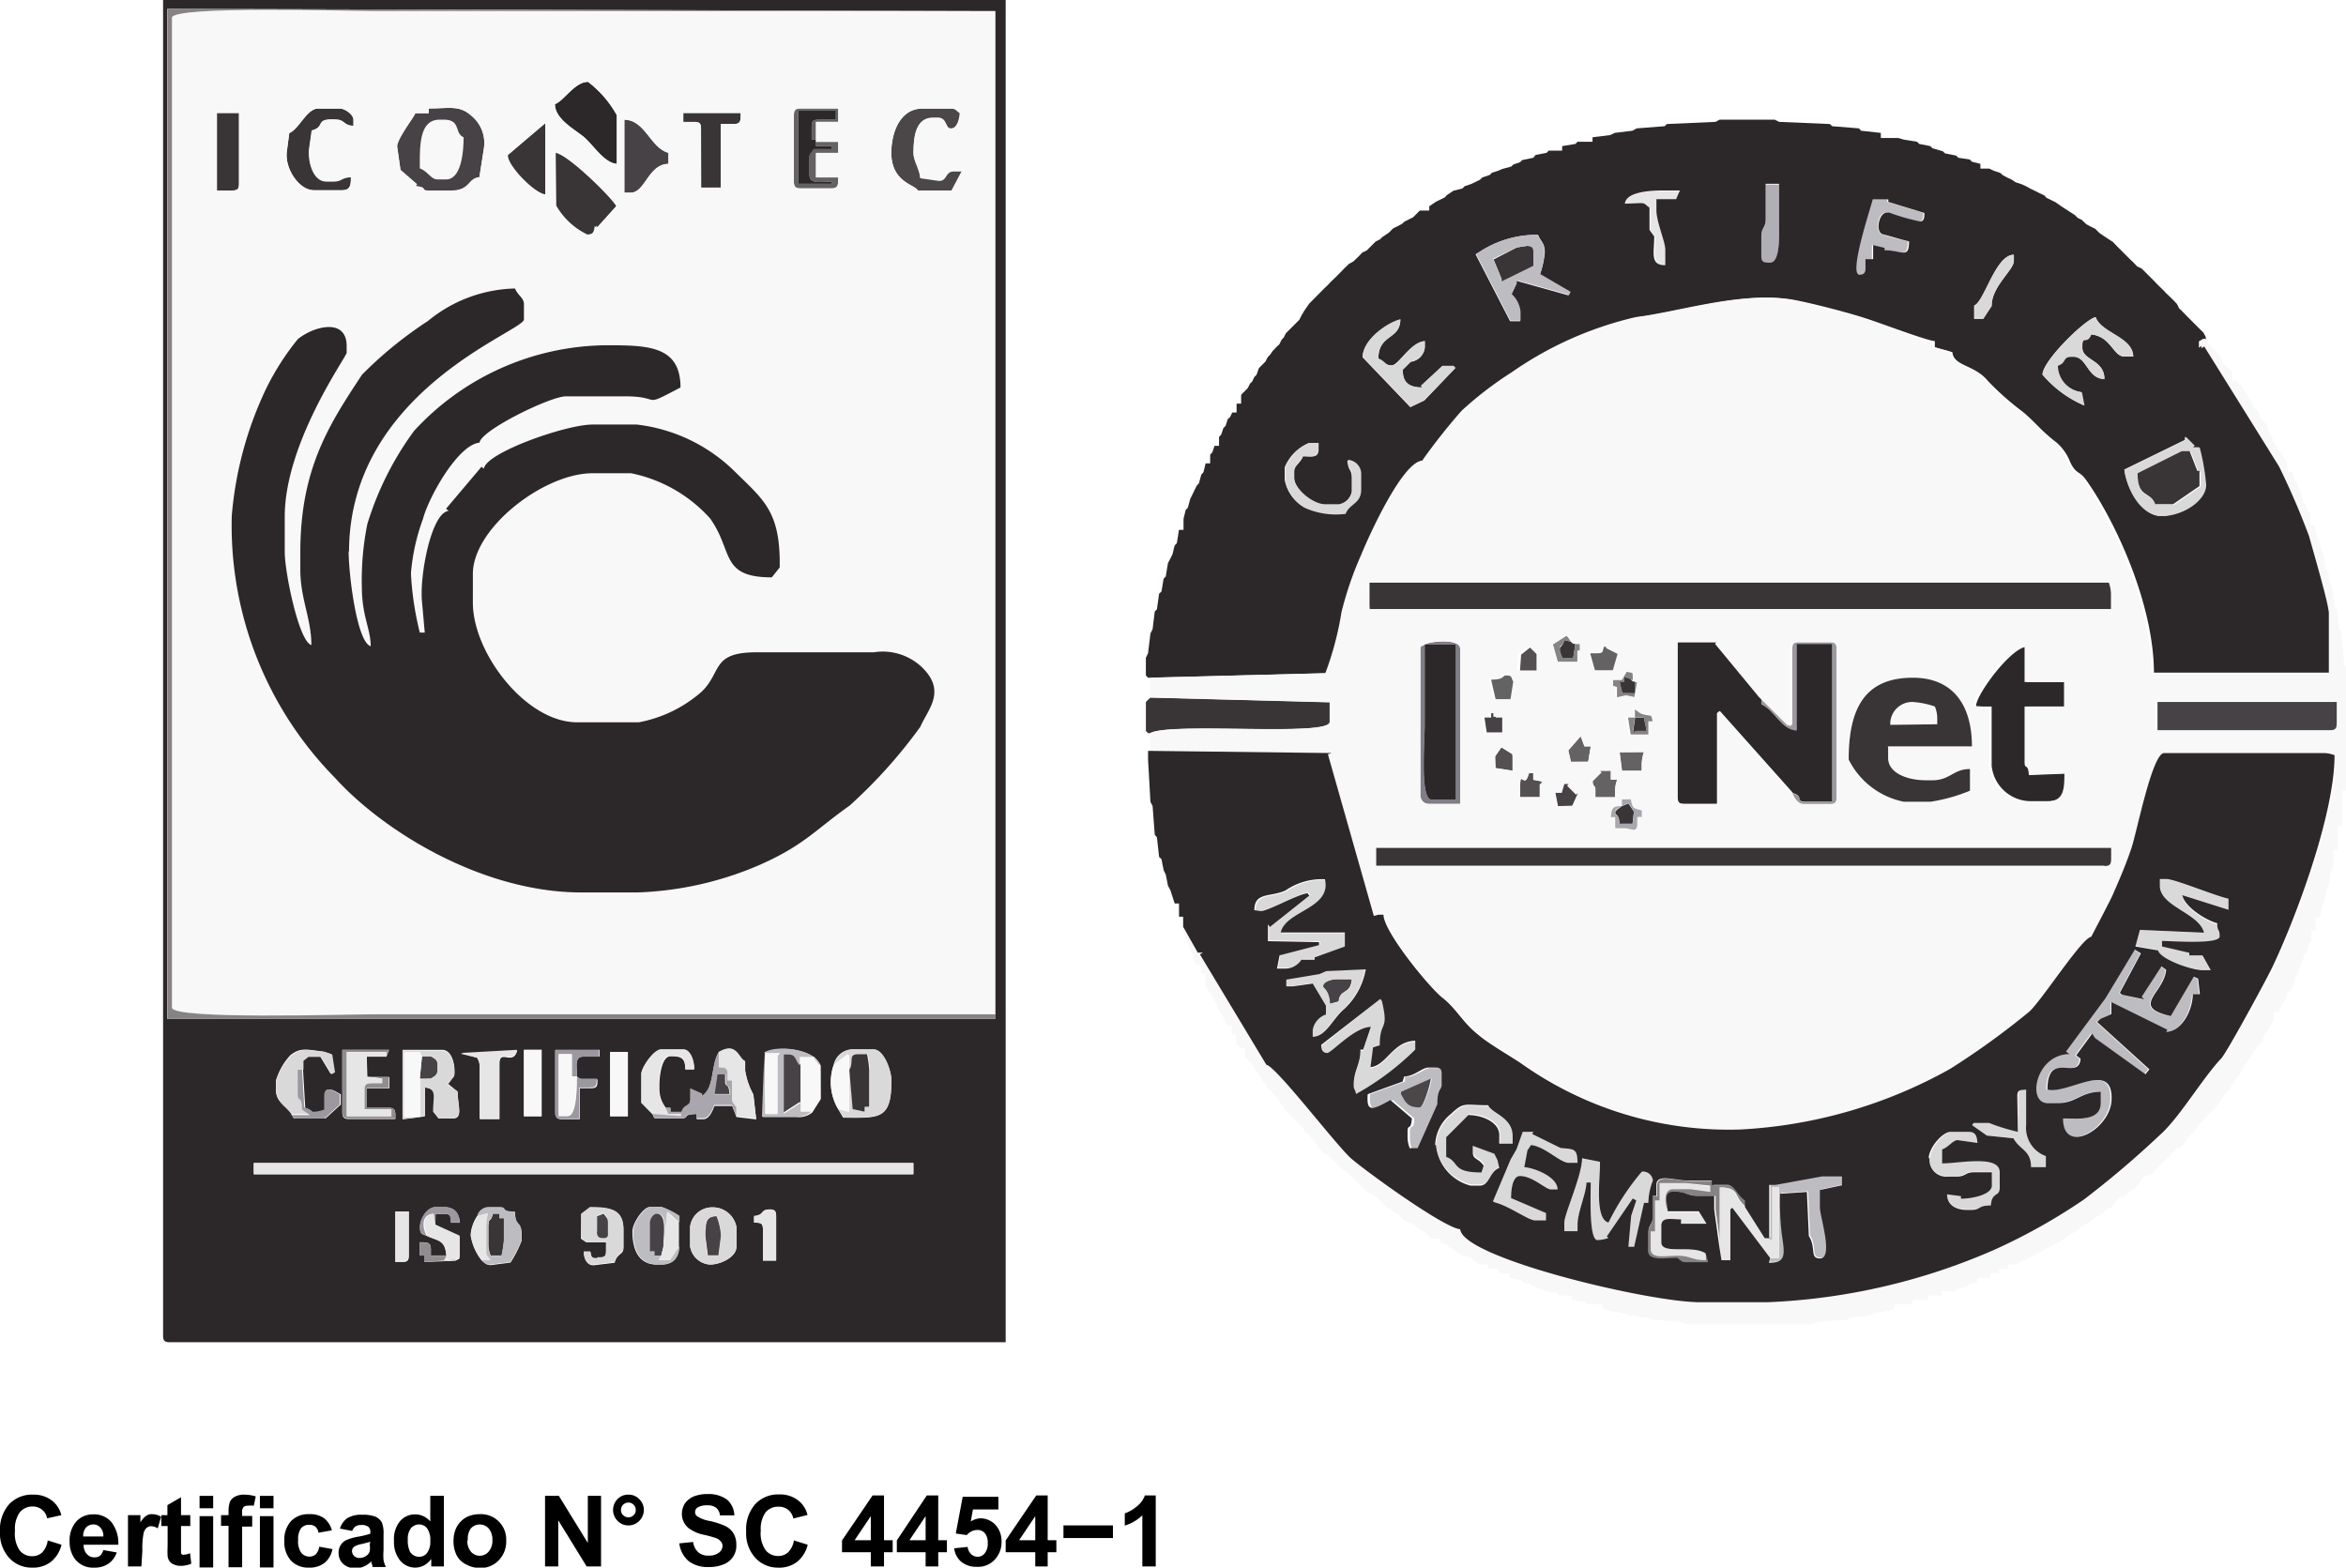 <svg id="Capa_1" data-name="Capa 1" xmlns="http://www.w3.org/2000/svg" xmlns:xlink="http://www.w3.org/1999/xlink" viewBox="0 0 118.97 79.5"><defs><style>.cls-1{fill:none;}.cls-2{clip-path:url(#clip-path);}.cls-3{fill:#393537;}.cls-10,.cls-11,.cls-12,.cls-13,.cls-14,.cls-15,.cls-16,.cls-17,.cls-19,.cls-3,.cls-4,.cls-5,.cls-6,.cls-7,.cls-8,.cls-9{fill-rule:evenodd;}.cls-18,.cls-4{fill:#f8f8f8;}.cls-5{fill:#2c282a;}.cls-6{fill:#656264;}.cls-7{fill:#464245;}.cls-8{fill:#4b4748;}.cls-20,.cls-9{fill:#e7e6e6;}.cls-10{fill:#bdbdc1;}.cls-11{fill:#b1afb6;}.cls-12{fill:#dad9d9;}.cls-13{fill:#868385;}.cls-14{fill:#545051;}.cls-15{fill:#9b989f;}.cls-16{fill:#817d86;}.cls-17{fill:#a9a7ad;}.cls-19{fill:#908d90;}</style><clipPath id="clip-path"><rect class="cls-1" x="8.27" width="110.7" height="68.1"/></clipPath></defs><g class="cls-2"><path class="cls-3" d="M34.65,6.18h.56c.26,0,.34.07.34.33v3h1V6.29h.67c.37,0,.33-.2.34-.56H34.65v.45"/><path class="cls-4" d="M21.29,8.54c.39.14.58.56.9.56h.45c.74,0,.89-1.28.89-2.14-.49-.2-.13-.89-1-.89H22.3c-1.06,0-1,1.38-1,2.47"/><path class="cls-5" d="M28.14,5.28c0,.73.9,1.23,1.41,1.62s1.06,1.36,1.73,1.41V5.84a5.43,5.43,0,0,0-1.46-1.69c-.68,0-1.24,1-1.68,1.13"/><path class="cls-6" d="M41.38,7.19v.22h.79v.11h-.9c-.13.21-.22.2-.22.45v.9c0,.5.6.34,1.12.34v.11H40.49V5.61h1.9v.46H41.5c-.26,0-.34.07-.34.33v.68h.22v-.9h1.13V5.5H40.6c-.26,0-.34.08-.34.34V9.21c0,.26.08.34.34.34h1.57c.37,0,.33-.21.34-.56H41.38V7.75h1.13V7.19H41.38"/><path class="cls-7" d="M21.74,5.73h-.68c0,.15-.94,1.3-.92,1.69l.17,1.19.84.73-.09.09c.67.06.24.23.68.23h1.12c1,0,.84-.61,1.45-.68l.23-1.46a1.79,1.79,0,0,0-.67-1.68c-.59-.51-1.08-.34-2.13-.34v.23m-.45,2.81c0-1.09-.05-2.47,1-2.47h.22c.88,0,.52.69,1,.89,0,.86-.15,2.14-.89,2.14h-.45C21.87,9.1,21.68,8.68,21.29,8.54Z"/><path class="cls-5" d="M41.38,7.19V7.08h-.22V6.4c0-.26.08-.33.34-.33h.89V5.61h-1.9V9.32h1.68V9.21c-.52,0-1.12.16-1.12-.34V8c0-.25.09-.24.22-.45h.9V7.41h-.79V7.19"/><path class="cls-8" d="M45.2,7.75c0,1.52,1.23,1.61,1.35,1.91h1.7l.53-1-.1,0h-.34c-.43,0-.31.53-.78.47L46.66,9c0-.44-.34-.87-.34-1.24,0-.88.13-1.8,1-1.8h.23c.5,0,.38.56.67.56s.42-.42.45-.78c-.2-.14-.2-.23-.45-.23H46.77c-1.09,0-1.57,1.15-1.57,2.25"/><path class="cls-3" d="M14.67,6.74l-.12.9c-.14.89.62,2,1.35,2h1.46c.4,0,.44-.27.45-.67-.55,0-.41.22-.9.22h-.34c-.6,0-.89-.78-.89-1.46l0-.12.14-1c.7-.19.19-.56,1-.56h.11c.64,0,.39.28,1,.33V6.07c0-.29-.46-.57-.67-.57H16.13c-.58,0-1,1.06-1.46,1.24"/><path class="cls-3" d="M25.76,7.86c-.08.48,1.38,2,1.93,2l0-3.64L25.76,7.86"/><path class="cls-7" d="M31.62,9.77H32c.73,0,.86-1.43,1.91-1.46V7.75c-.91-.24-1.18-1.66-2.24-1.68v3.7"/><path class="cls-3" d="M11,9.66h.79c.26,0,.33-.08.33-.34V5.73H11V9.66"/><path class="cls-3" d="M28.14,10.45a3.64,3.64,0,0,0,1.57,1.46c.35,0,.41-.11.45-.45l.09.1,1-1.11C31,10,28.73,7.76,28.14,7.75v2.7"/><path class="cls-9" d="M82.36,10.33h.9c.25,0,.24.09.45.23l0,1.13.24.33c0,.84-.23,1.44.56,1.46v-.79c0-.42-.45-1.43-.45-2v-.56h1l.13-.44h-.79c-.67,0-1.95.05-2,.67"/><path class="cls-10" d="M94.26,13.93c.26,0,.34-.08.34-.34v-.45h.33v-.71l.58.14,0,.12c.89,0,1.22.47,1.24-.45-.31-.07-1-.24-1.33-.36s-.21-1.1.21-1.1h.11a11,11,0,0,0,1.57.45c.23,0,.21-.23.22-.43l-1.83-.56,0-.13h-.79c-.09.39-1.24,3.82-.67,3.82"/><path class="cls-11" d="M89.54,11.12c0,.49-.22.41-.22.9v1c0,.26.08.34.34.34h.11c.52,0,.45-1.48.45-2v-2h-.68v1.8"/><path class="cls-3" d="M75.74,13.15l.41,1,0,.16,1.63-.8V12.8c0-.25-.08-.33-.34-.33l-.52.08-1.16.6"/><path class="cls-5" d="M87,6.18l-2.47.11-.11.11L83,6.51l-.22.12-.9.11-.22.11-.9.11v.23H80l-.11.11-.67.11v.23h-.68l-.11.11-.56.11L77.76,8l-.57.12-.11.11-.33.11-.12.11-.45.12L76,8.65l-.34.11-.11.11L75.17,9l-.11.11-.22.11-.23.11-.33.11-.12.12-.45.11-.33.22-.11.12-.45.22-.34.23v.22H72l-.34.34-.22.11-.22.11-.12.11-.22.12-.23.11-.22.22-.34.23-.11.11-.22.11-.23.23-.22.22-.23.11-.11.12-.11.11-.23.22-.22.12-.23.22-.22.23-.22.22-.23.22-.22.23-.12.11-.78.79-.23.33L66,16l-.11.22-.68.68-.11.22-.11.11-.11.23-.12.11-.22.23L64.4,18l-.11.11-.12.23-.11.11-.22.22-.12.34-.11.11-.11.23-.11.11-.12.23-.33.33v.45h-.23v.45h-.22l-.11.23-.12.11-.11.34-.11.11-.11.33-.11.12v.45h-.23l-.11.33-.11.12v.44h-.23l-.11.45-.11.12-.12.44-.11.12-.11.22-.11.23-.11.22-.12.45-.11.11-.11.45v.56h-.23l-.11.68-.11.11-.11.45-.11.22-.12.23-.11.67-.11.12L58.9,30l-.12.11-.11.79-.11.11-.11.9-.11.22-.12,1-.11.23v.9l.11.11h.12l9-.23a15.87,15.87,0,0,0,.82-3.1,17.57,17.57,0,0,1,1-2.91c.43-1.05,2.1-4.69,3.09-4.77a31.09,31.09,0,0,1,2-2.53,18.06,18.06,0,0,1,2.54-1.95,18.09,18.09,0,0,1,6.3-2.8c2.2-.27,5.47-1.36,8-.85,1,.2,2.66.63,3.57.93.75.24,3,1.1,3.46,1.14v.31l.89.25c.06.72,1.13.63,1.8,1.46a14.24,14.24,0,0,0,1.79,1.58c.68.58.87.91,1.7,1.55a2.52,2.52,0,0,1,.69,1c.31.63.45.4.8.89,1.49,2.1,3.44,6.3,3.44,9.8h9v-3c0-.48-.86-3.27-1-3.91a38.44,38.44,0,0,0-1.53-3.55l-3.84-6.16-.22.14v-.32l.22-.13v-.11l-.11-.22-.23-.23-.11-.11-.11-.11-.34-.34-.11-.11-.22-.23-.12-.11-.11-.22-.11-.12-.11-.11-.11-.11-.23-.22-.11-.12-.34-.33-.11-.12-.11-.11-.56-.56-.23-.11-.22-.23-.12-.11-.22-.22-.23-.23-.22-.22-.22-.23-.34-.22-.34-.23-.22-.22-.23-.11-.22-.12-.23-.22-.22-.11-.11-.12-.34-.22-.34-.22-.33-.23-.45-.22-.11-.12-.23-.11-.22-.11-.23-.11-.22-.12-.23-.11-.33-.11L102,9.1,101.78,9l-.22-.12-.12-.11-.33-.11-.23-.11h-.45V8.31L100,8.2l-.11-.11L99.31,8l-.11-.11-.56-.11-.12-.11L98,7.52l-.11-.11-.56-.11-.11-.11-.68-.11L96.28,7h-.9V6.74l-1-.11-.11-.12L92.91,6.4l-.11-.11-2.58-.11L90,6.07h-2.8L87,6.18m-4.6,4.15c.07-.62,1.35-.67,2-.67h.79L85,10.1H84v.56c0,.59.45,1.6.45,2v.79c-.79,0-.56-.62-.56-1.46l-.24-.33,0-1.13c-.21-.14-.2-.23-.45-.23Zm11.9,3.6c-.57,0,.58-3.43.67-3.82h.79l0,.13,1.83.56c0,.2,0,.43-.22.43a11,11,0,0,1-1.57-.45h-.11c-.42,0-.6,1-.21,1.1s1,.29,1.33.36c0,.92-.35.45-1.24.45l0-.12-.58-.14v.71H94.6v.45C94.6,13.85,94.52,13.93,94.26,13.93ZM89.54,9.32h.68v2c0,.55.07,2-.45,2h-.11c-.26,0-.34-.08-.34-.34V12c0-.49.22-.41.22-.9ZM78.09,13.93l1.54.9-.09.15-2.64-.74v.15l-.26.55a1.42,1.42,0,0,1,.45.9v.45l-.51,0-1.75-3.39L75,12.8a5.26,5.26,0,0,1,3-.89c.12.34.34.39.34.89A4.44,4.44,0,0,1,78.09,13.93ZM101,15.5l-.44.67h-.45V15.5c.53-.22,1.08-2.56,2-2.58v.33C102.12,13.69,101,14.54,101,15.5ZM69.9,18.19c.34.13.3.34.67.34s.94-1.17,1.68-1.23v.33a.81.81,0,0,1-.71.72l-.41.41c0,.66.32.9,1,.9l-.07-.09,1.08-1h.56l.1.1-1.57,1.64-.71.34-2.42-2.53c0-.87,1.28-1.76,1.91-1.91C71,17.25,69.9,16.93,69.9,18.19Zm35.7-.67v.11c0,.65,1.1.6,1.12,1.58-.87,0-.88-1.13-1.57-1.13H105c-.45,0-.22.29-.68.45a1.39,1.39,0,0,0,1.22,1.35l.13.67A5.72,5.72,0,0,1,103.58,19c0-.69,2.12-2.77,2.69-2.92.3.83,1.89,1.06,1.91,2h-.45c-.57,0-.66-1-1.68-1.12C105.84,17.48,105.6,17,105.6,17.52ZM66.08,23.14c-.13.35-.45.46-.45.78v.34c0,.56.94,1.35,1.57,1.35h.68a.85.85,0,0,0,.67-.68v-.67c0-.49-.18-.35-.22-.9A.72.72,0,0,1,69,24v.78c0,.74-.6.72-.79,1.24a3.86,3.86,0,0,1-2.06-.3,2,2,0,0,1-1-1.39V23.7a2.28,2.28,0,0,1,1.24-1.24h.45v.34C66.87,23.24,66.5,23.14,66.08,23.14Zm41.65.67,3.07-1.5,0-.16.45.45-.09.09h.34a10.85,10.85,0,0,1,.33,1.91c0,.77-1.29,1.57-2.24,1.57S107.85,24.77,107.73,23.81Z"/><path class="cls-10" d="M78.09,13.93a4.44,4.44,0,0,0,.23-1.13c0-.5-.22-.55-.34-.89a5.26,5.26,0,0,0-3,.89l-.13.07,1.75,3.39.51,0v-.45a1.42,1.42,0,0,0-.45-.9l.26-.55v-.15l2.64.74.09-.15-1.54-.9M76.9,12.55l.52-.08c.26,0,.34.08.34.33v.68l-1.63.8,0-.16-.41-1Z"/><path class="cls-12" d="M101,15.5c0-1,1.13-1.81,1.13-2.25v-.33c-.94,0-1.49,2.36-2,2.58v.67h.45l.44-.67"/><path class="cls-12" d="M69.9,18.19c0-1.26,1.1-.94,1.12-2-.63.15-1.91,1-1.91,1.91l2.42,2.53.71-.34,1.57-1.64-.1-.1h-.56l-1.08,1,.07.09c-.69,0-1-.24-1-.9l.41-.41a.81.81,0,0,0,.71-.72V17.3c-.74.06-1.34,1.23-1.68,1.23s-.33-.21-.67-.34"/><path class="cls-12" d="M105.6,17.52c0-.55.24,0,.45-.56,1,.09,1.11,1.12,1.68,1.12h.45c0-1-1.61-1.19-1.91-2-.57.15-2.69,2.23-2.69,2.92a5.72,5.72,0,0,0,2.13,1.57l-.13-.67a1.39,1.39,0,0,1-1.22-1.35c.46-.16.23-.45.68-.45h.11c.69,0,.7,1.11,1.57,1.13,0-1-1.12-.93-1.12-1.58v-.11"/><path class="cls-12" d="M107.73,23.81c.12,1,.82,2.36,1.91,2.36s2.24-.8,2.24-1.57a10.85,10.85,0,0,0-.33-1.91h-.34l.09-.09-.45-.45,0,.16-3.07,1.5m.67.23,2.25-1.13.4,0,.39,1,.11,0v.77l-1.34.92h-.9C109.05,24.92,108.4,25.34,108.4,24Z"/><path class="cls-3" d="M108.4,24c0,1.3.65.88.9,1.57h.9l1.34-.92v-.77l-.11,0-.39-1-.4,0L108.4,24"/><path class="cls-12" d="M66.08,23.14c.42,0,.79.1.79-.34v-.34h-.45a2.28,2.28,0,0,0-1.24,1.24v.67a2,2,0,0,0,1,1.39,3.86,3.86,0,0,0,2.06.3c.19-.52.79-.5.79-1.24V24a.72.72,0,0,0-.67-.68c0,.55.22.41.22.9v.67a.85.85,0,0,1-.67.68H67.2c-.63,0-1.57-.79-1.57-1.35v-.34c0-.32.32-.43.45-.78"/><path class="cls-3" d="M69.45,30.89h37.72V30.1a1.86,1.86,0,0,0-.11-.56H69.45v1.35"/><path class="cls-4" d="M50.48,51.44V.56H18.93C17.69.56,8.72.28,8.72.9V51.1c0,.62,8.86.34,10.1.34H50.48M28.14,5.28c.44-.16,1-1.13,1.68-1.13a5.43,5.43,0,0,1,1.46,1.69V8.31c-.67-.05-1.21-1-1.73-1.41S28.15,6,28.14,5.28ZM45.2,7.75c0-1.1.48-2.25,1.57-2.25h1.46c.25,0,.25.09.45.23,0,.36-.07.78-.45.78S48.06,6,47.56,6h-.23c-.88,0-1,.92-1,1.8,0,.37.3.8.34,1.24l.9.13c.47.06.35-.47.78-.47h.34l.1,0-.53,1h-1.7C46.43,9.36,45.2,9.27,45.2,7.75Zm-30.53-1c.5-.18.88-1.24,1.46-1.24h1.12c.21,0,.67.28.67.57V6.4c-.62-.05-.37-.33-1-.33H16.8c-.82,0-.31.37-1,.56l-.14,1,0,.12c0,.68.29,1.46.89,1.46h.34c.49,0,.35-.18.9-.22,0,.4,0,.67-.45.67H15.9c-.73,0-1.49-1.13-1.35-2Zm20.88-.23c0-.26-.08-.33-.34-.33h-.56V5.73h2.92c0,.36,0,.56-.34.56h-.67V9.55h-1Zm5.83.57v.11h1.13v.56H41.38V9h1.13c0,.35,0,.56-.34.56H40.6c-.26,0-.34-.08-.34-.34V5.84c0-.26.08-.34.34-.34h1.91v.68H41.38ZM21.74,5.5c1.05,0,1.54-.17,2.13.34a1.79,1.79,0,0,1,.67,1.68L24.31,9c-.61.07-.45.68-1.45.68H21.74c-.44,0,0-.17-.68-.23l.09-.09-.84-.73-.17-1.19c0-.39.87-1.54.92-1.69h.68Zm5.91.74,0,3.64c-.55,0-2-1.54-1.93-2Zm4-.17c1.06,0,1.33,1.44,2.24,1.68v.56c-1,0-1.18,1.46-1.91,1.46h-.33ZM11,5.73h1.12V9.32c0,.26-.07.34-.33.34H11Zm17.18,2c.59,0,2.89,2.23,3.14,2.7l-1,1.11-.09-.1c0,.34-.1.45-.45.45a3.64,3.64,0,0,1-1.57-1.46ZM17.7,28c0,1.19.42,4.64,1.12,4.83,0-.9-.46-1.56-.45-3a14.33,14.33,0,0,1,.28-3.2A15.72,15.72,0,0,1,21,21.85a13.38,13.38,0,0,1,9.7-4.33c2.13,0,3.82,0,3.82,2.14-2,1.08-.86.45-2.81.45h-3c-.79,0-4.33,1.73-4.38,2.35-1.08.09-2.58,2.75-2.87,3.87a10.36,10.36,0,0,0-.61,2.76,15.52,15.52,0,0,0,.45,3h.25l-.14-1.57c-.13-1.31.47-4.51,1.35-4.6l-.13-.11,1.8-2.13.12.1c.09-.81,4.16-2.24,5.51-2.24h2.24a8.48,8.48,0,0,1,4.94,2.35c1.48,1.47,2.36,2,2.31,4.9l-.4.5c-2.65,0-1.93-1.37-3.14-3A7.35,7.35,0,0,0,32,24h-1.9C27.59,24,24,26.76,24,29.09v1.46c0,2.57,2.7,6.07,5.28,6.07H32.4a6.78,6.78,0,0,0,3.18-1.54c1-1.08.48-2.06,2.77-2.06H44.3a2.88,2.88,0,0,1,2.67,1c.9,1.1.07,1.92-.31,2.78a25.3,25.3,0,0,1-3.59,4c-1.73,1.19-2.29,2-4.55,3a17,17,0,0,1-6.23,1.4H29.48c-5,0-10-3.11-12.49-5.8a18.24,18.24,0,0,1-5.24-13.18v-.11a18.53,18.53,0,0,1,1.73-6.46,13.2,13.2,0,0,1,1.62-2.54c.79-.63,2.48-1.11,2.48.35v.34c0,.19-3.14,4.55-3.14,8.31V28c0,1,.72,4.55,1.35,4.71,0-1.34-.56-2.34-.56-3.81V28c0-4.22,1.45-6.46,3.13-9a20.22,20.22,0,0,1,3.34-2.72,7.19,7.19,0,0,1,4.42-1.65c.13.35.45.47.45.79v.78C26.57,16.78,17.7,19.78,17.7,28Z"/><path class="cls-3" d="M79.89,32.68l-.11-.11-.45-.11c-.11.39-.23.3-.23.45s0,.13.12.45h.56l.11-.68"/><path class="cls-13" d="M79.89,32.68l-.11.68h-.56c-.08-.32-.12-.19-.12-.45s.12-.06.23-.45l.45.11-.34-.33-.7.45.25.89h1V33h.23v-.34h-.34"/><polyline class="cls-14" points="77.14 33.2 77.08 34.03 78.09 34.03 78.04 33.2 77.64 32.8 77.14 33.2"/><path class="cls-6" d="M81,33.13h-.36l.25.89h1l.24-.83-.58-.29,0-.1h-.22c-.07.25,0,.33-.34.33"/><path class="cls-13" d="M82.92,34.59v.57h-.65l-.13-.56h.22v-.25l.44.14c0-.44.07-.34-.31-.42l-.25.42H81.8v.34H82v.59l.55-.12.42.09.14-.79h-.22"/><polyline class="cls-3" points="82.92 34.59 82.81 34.48 82.37 34.34 82.36 34.59 82.14 34.59 82.27 35.15 82.92 35.16 82.92 34.59"/><path class="cls-6" d="M75.62,34.48l.23,1h.87l.14-.9c-.12-.17-.15-.33-.45-.33s0,.2-.79.22"/><polyline class="cls-7" points="75.62 36.39 75.28 36.39 75.4 37.18 76.3 37.18 76.3 36.39 75.85 36.39 75.85 36.17 75.62 36.17 75.62 36.39"/><path class="cls-15" d="M89.32,35.38v.34c.65.23,1,1.28,1.79,1.35V32.68h1.8v8H91.56c-.54,0,0-.28-.67-.45.08.22.28.56.56.56H92.8c.26,0,.34-.08.34-.34V32.91c0-.26-.08-.34-.34-.34H91.23c-.26,0-.34.08-.34.34v3.82l-.11.1-1.46-1.45"/><path class="cls-4" d="M95.83,36.73h2.36v-.34a1.59,1.59,0,0,0-.12-.56A4.28,4.28,0,0,0,97,35.6a1.11,1.11,0,0,0-1.12,1.13"/><path class="cls-7" d="M109.41,37.07h8.87c.26,0,.34-.08.34-.34V35.6h-9.21v1.47"/><path class="cls-3" d="M82.92,36.39l-.11.79c.14-.08.12-.11.33-.11h.37l-.14-.67h-.45"/><path class="cls-16" d="M72.25,32.68c-.18.14-.22,0-.22.34v7.3a.43.43,0,0,0,.45.45h1.57V32.91c0-.56-1.55-.38-1.8-.23m0,0h1.58v7.87H72.59c-.59,0-.34-3-.34-3.71Z"/><path class="cls-3" d="M58.22,35.49l-.11.11v1.47l.11.11h.12c1.07-.57,9.09.2,9.09-.56v-1l-9.09-.24-.12.11"/><path class="cls-13" d="M82.92,36.39h-.36l.14.9h1v-.67h.22c-.07-.26,0-.34-.34-.34l-.28-.06-.39-.28v.45m0,0h.45l.14.67h-.37c-.21,0-.19,0-.33.11Z"/><path class="cls-5" d="M90.89,40.21c.64.17.13.45.67.45h1.35v-8h-1.8v4.39C90.31,37,90,36,89.32,35.72v-.34L87,32.65l.08-.08h-2v7.86c0,.26.08.34.34.34h1.68v-4.6l.12-.11,3.7,4.15"/><path class="cls-5" d="M72.25,32.68v4.16c0,.7-.25,3.71.34,3.71h1.24V32.68H72.25"/><path class="cls-5" d="M100.21,35.83H101v3a2,2,0,0,0,1.91,1.8h.9c.94,0,1-.5,1-1.42l-1.8.07c-.05-.66-.22-.23-.22-.67V35.83h2V34.59h-2V32.8c-.78,0-2.57,2.41-2.58,3"/><polyline class="cls-6" points="79.53 38.06 79.67 38.64 80.54 38.63 80.67 37.85 80.35 37.85 80.16 37.34 79.53 38.06"/><polyline class="cls-14" points="75.83 38.36 75.85 38.95 76.75 39.09 76.7 38.25 76.14 37.9 75.83 38.36"/><path class="cls-6" d="M82.13,38.16l.12.93h1v-.34a2.18,2.18,0,0,1,.11-.61l-1.24,0"/><path class="cls-6" d="M80.76,39.62c0,.39.14.11.14.48v.33h1V40.1a1.55,1.55,0,0,1,.11-.56h-.33v-.45h-.57l.09.08-.45.45"/><path class="cls-14" d="M77.08,40v.42l1,0V40c0-.43,0-.05.12-.36l-.45-.09V39.2h-.23c-.24.91-.45-.31-.45.79"/><path class="cls-4" d="M58.34,34.37v1l9.09.24v1c0,.76-8,0-9.09.56v.9l9.2.11-.2.06,2.33,8.2.23-.06h.33c0,.85,2.32,3.7,3,4.22s1,1.24,1.76,1.83c.56.44,1.58,1.06,2.22,1.49a18.19,18.19,0,0,0,11.13,3.35,24.32,24.32,0,0,0,10.62-3.07,39.49,39.49,0,0,0,4-2.89c.62-.53,2.68-3.76,3.16-3.81,0,0,1-1.86,1.1-2.15.35-.8.63-1.45.93-2.32s1.06-4.85,1.67-4.85h8.08a1.55,1.55,0,0,1,.56.11c0,3.12-2.1,8.58-3.2,10.84-.29.6-2.26,4.23-2.54,4.53-1,1-2.2,3-3.15,3.92a47.8,47.8,0,0,1-3.83,3.25,29.8,29.8,0,0,1-4.53,2.54A31.84,31.84,0,0,1,89.66,66H86.18c-2.54,0-12-2.24-12.13-3.7-.83-.07-4.81-3-5.52-3.58S64.71,54.07,64.22,54l-3.35-5.61L61,48.3l-.27,0L60,47v.22l.11.34.11.11.12.45.11.23.11.33.11.23h.23v.45h.22V50l.23.34.11.11.11.34.11.11.12.34.11.11.11.22.11.23.11.22h.23v.45h.22v.45l.23.23h.22v.45l.34.33.11.23.11.11.12.22.11.12.11.22.11.11.12.23.11.11.11.11.11.12.23.22.11.23.11.11.11.22.9.9.11.23.23.11.11.22.11.11.11.12.12.22.22.23.23.11.33.34.12.11.11.11.22.22.23.12.11.11.22.22.23.23.11.11.34.34.22.11.23.11.22.23.22.22.12.11.22.12.11.11.23.11.11.11.11.12.12.11.33.11.11.11.23.11.11.12.22.11.12.11.22.23H73V63l.34.11.11.12.22.11.12.11.33.22.45.12.12.11.33.23h.45v.22H76v.22h.56v.23l.56.11.11.11.34.11.23.12.33.11.23.11.56.11.11.12h.67v.22l.68.11.11.12h.79v.22l.33.11.79.12.22.11.9.11.34.11,1.35.11.33.12h6.29l.34-.12,1.46-.11.22-.11,1-.11.22-.11.68-.12.33-.11v-.22H97v-.23h.79v-.22h.67v-.23h.68l.11-.11.45-.11.11-.12.45-.11v-.22h.67v-.23h.45v-.22h.45v-.22h.45l.11-.12.34-.11.11-.11.34-.12.11-.11.34-.11.11-.11.22-.11.23-.12.22-.11.34-.22.11-.12.23-.11.33-.22.11-.12.23-.11.22-.11.12-.11.11-.11.22-.12.34-.22.11-.11.23-.12.22-.33.11-.12.34-.11.22-.22.23-.11.22-.23.11-.22.12-.12.11-.11.34-.11.45-.45.11-.11.11-.11.34-.34.11-.11.11-.12.23-.11.22-.22.11-.23.23-.22.11-.11.11-.12.11-.22.12-.11.11-.12.22-.22.23-.23.22-.22.23-.34.22-.33.23-.23.11-.22.11-.12.22-.33.23-.34.11-.23.11-.11.12-.22.11-.11.11-.23.11-.11.12-.23.11-.11.11-.11.11-.34.11-.11.12-.22.22-.34v-.45h.23l.11-.23.11-.22.11-.11.11-.34.12-.11.22-.34.11-.45.12-.22.11-.34.11-.22.11-.34.12-.11.11-.45.11-.11v-.57h.22V46.5h.23l.11-.67.11-.12L118,45l.11-.11.11-.79.11-.11v-.9h.23V41.89h.22V40.1H119V33.81l-.12-.11L118.73,32l-.11-.11-.11-1-.12-.12-.11-.89-.11-.23-.11-.67-.11-.11-.12-.79-.11-.11-.11-.56-.11-.12-.12-.67h-.22v-.56l-.11-.11-.11-.34-.12-.11-.11-.45-.11-.23-.11-.33-.12-.12-.11-.45H116v-.45l-.23-.33-.11-.23-.11-.11-.11-.22-.12-.12-.11-.33-.11-.12-.11-.33-.12-.23-.22-.22-.11-.34-.11-.11-.12-.11-.22-.45-.23-.34-.22-.34-.23-.22h-.22v-.45l-.22-.23-.23-.22-.22-.45-.23-.22-.22-.23-.23-.34h-.11l-.22.13v.32l.22-.14,3.84,6.16a38.44,38.44,0,0,1,1.53,3.55c.17.64,1,3.43,1,3.91v3h-9c0-3.5-2-7.7-3.45-9.8-.34-.49-.48-.26-.79-.89a2.52,2.52,0,0,0-.69-1c-.83-.64-1-1-1.7-1.55a14.24,14.24,0,0,1-1.79-1.58c-.67-.83-1.74-.74-1.8-1.46l-.89-.25V17.3c-.43,0-2.71-.9-3.46-1.14-.91-.3-2.6-.73-3.57-.93-2.52-.51-5.79.58-8,.85a18.09,18.09,0,0,0-6.3,2.8,18.06,18.06,0,0,0-2.54,1.95,31.09,31.09,0,0,0-2,2.53c-1,.08-2.66,3.72-3.09,4.77a17.57,17.57,0,0,0-1,2.91,15.87,15.87,0,0,1-.82,3.1l-9,.23m11.12-4.83h37.61a1.86,1.86,0,0,1,.11.56v.79H69.45Zm10.33,3,.11.11h.34V33H80v.56H79l-.25-.89.7-.45Zm1.23.56c.31,0,.27-.08.34-.33h.22l0,.1.58.29-.24.83h-1l-.25-.89Zm-3.37-.33.4.4,0,.83h-1l.06-.83Zm5.17,1.68.11.11h.22l-.14.79-.42-.09-.55.12v-.59H81.8v-.34h.45l.25-.42C82.88,34.14,82.77,34,82.81,34.48Zm-7.19,0c.77,0,.35-.22.79-.22s.33.16.45.33l-.14.9h-.87Zm24.59,1.35c0-.62,1.8-3,2.58-3v1.79h2v1.24h-2v2.81c0,.44.17,0,.22.67l1.8-.07c0,.92-.07,1.42-1,1.42h-.9a2,2,0,0,1-1.91-1.8v-3Zm-10.89-.45,1.46,1.45.11-.1V32.91c0-.26.08-.34.34-.34H92.8c.26,0,.34.08.34.34v7.52c0,.26-.08.34-.34.34H91.45c-.28,0-.48-.34-.56-.56l-3.7-4.15-.12.11v4.6H85.39c-.26,0-.34-.08-.34-.34V32.57h2l-.08.08Zm-6.4,1v-.45l.39.28.28.06c.31,0,.27.08.34.34h-.22v.67h-1l-.14-.9Zm-7.07-.22v.22h.45v.79h-.9l-.12-.79h.34v-.22Zm33.56-.57h9.21v1.13c0,.26-.08.34-.34.34h-8.87ZM95.72,38.41c0,.78,1,1.13,1.91,1.13H98c.94,0,1.06-.55,1.91-.57V40.1a8.66,8.66,0,0,1-2,.56H96.5a4,4,0,0,1-2.8-2.14c0-2.56.79-4.15,3.25-4.15,2.09,0,3,1.41,3,3.48H95.72ZM80.16,37.34l.19.51h.32l-.13.78h-.88l-.13-.58Zm3.21.8a2.18,2.18,0,0,0-.11.61v.34h-1l-.12-.93Zm-7.23-.24.56.35,0,.84-.9-.14,0-.59Zm1.62,1.3v.34l.45.09c-.15.31-.12-.07-.12.35v.45l-1,0V40c0-1.09.21.13.45-.78Zm4.26.34a1.55,1.55,0,0,0-.11.56v.33h-1V40.1c0-.37-.1-.09-.14-.48l.45-.45-.09-.08h.57v.45Zm-2.29,1.32-.72,0-.13-.67h.32l.13-.45h.22l-.08.09.44.45.11-.08Zm-7.48-8.18c.25-.15,1.8-.33,1.8.23v7.86H72.48a.43.43,0,0,1-.45-.45V33C72,32.7,72.07,32.82,72.25,32.68Zm10,8.2v-.33h.45c.1.46.1.45.56.56v.33H83v.34c0,.52-.32.23-.67.23h-.45v-.57h-.22C81.72,41,81.78,40.92,82.25,40.88Zm24.47,3H69.79V43h37.27v.56C107.06,43.84,107,43.92,106.72,43.92Z"/><path class="cls-3" d="M95.72,37.85H100c0-2.07-.94-3.48-3-3.48-2.46,0-3.25,1.59-3.25,4.15a4,4,0,0,0,2.8,2.14h1.35a8.66,8.66,0,0,0,2-.56V39c-.85,0-1,.57-1.91.57h-.33c-.91,0-1.91-.35-1.91-1.13v-.56m.11-1.12A1.11,1.11,0,0,1,97,35.6a4.28,4.28,0,0,1,1.12.23,1.59,1.59,0,0,1,.12.56v.34Z"/><polyline class="cls-7" points="80.02 40.22 79.92 40.3 79.47 39.85 79.55 39.76 79.33 39.76 79.2 40.21 78.88 40.21 79.01 40.88 79.73 40.86 80.02 40.22"/><path class="cls-3" d="M82.25,40.88c-.13.12-.34.2-.34.34s.17,0,.23.56h.65l.07-.62-.28-.41-.33.13"/><path class="cls-17" d="M82.25,40.88c-.47,0-.53.1-.56.56h.22V42h.45c.35,0,.67.29.67-.23v-.34h.23v-.33c-.46-.11-.46-.1-.56-.56h-.45v.33m0,0,.33-.13.28.41-.07.62h-.65c-.06-.6-.23-.33-.23-.56S82.12,41,82.25,40.88Z"/><path class="cls-3" d="M106.72,43.92c.26,0,.34-.08.34-.34V43H69.79v.9h36.93"/><path class="cls-5" d="M17.7,28c0-8.19,8.87-11.19,8.87-11.8v-.78c0-.32-.32-.44-.45-.79a7.19,7.19,0,0,0-4.42,1.65A20.22,20.22,0,0,0,18.36,19c-1.68,2.54-3.13,4.78-3.13,9v.9c0,1.47.56,2.47.56,3.81-.63-.16-1.35-3.69-1.35-4.71v-1.8c0-3.76,3.14-8.12,3.14-8.31v-.34c0-1.46-1.69-1-2.48-.35a13.2,13.2,0,0,0-1.62,2.54,18.53,18.53,0,0,0-1.73,6.46v.11A18.24,18.24,0,0,0,17,39.46c2.44,2.69,7.45,5.8,12.49,5.8h2.81a17,17,0,0,0,6.23-1.4c2.26-1,2.82-1.78,4.55-3a25.3,25.3,0,0,0,3.59-4c.38-.86,1.21-1.68.31-2.78a2.88,2.88,0,0,0-2.67-1H38.35c-2.29,0-1.73,1-2.77,2a6.7,6.7,0,0,1-3.18,1.55H29.26c-2.58,0-5.28-3.5-5.28-6.07V29.09C24,26.76,27.59,24,30.05,24H32A7.35,7.35,0,0,1,36,26.28c1.21,1.67.49,3,3.14,3l.4-.5c.05-2.87-.83-3.43-2.31-4.9a8.48,8.48,0,0,0-4.94-2.35H30.05c-1.35,0-5.42,1.43-5.51,2.24l-.12-.1-1.8,2.13.13.11c-.88.09-1.48,3.29-1.35,4.6l.14,1.57h-.25a15.52,15.52,0,0,1-.45-3,10.36,10.36,0,0,1,.61-2.76c.29-1.12,1.79-3.78,2.87-3.87.05-.62,3.59-2.35,4.38-2.35h3c1.95,0,.76.63,2.81-.45,0-2.14-1.69-2.14-3.82-2.14A13.38,13.38,0,0,0,21,21.85a15.72,15.72,0,0,0-2.37,4.72,14.33,14.33,0,0,0-.28,3.2c0,1.47.45,2.13.45,3-.7-.19-1.12-3.64-1.12-4.83"/><path class="cls-12" d="M63.61,46.16H64c.34,0,1.85-.85,2.36-.9l.09.12-2,1.59-.1-.13v.85l2.59.05,0,.15-2,.52-.13.67h.34a1,1,0,0,0,.9-.45h.67l0-.12L68.21,48v-.67H65c.26-1.11,2.59-1.2,2.24-2.7a3.25,3.25,0,0,0-2,.57c-.78.35-1.56.07-1.58,1"/><path class="cls-12" d="M109.53,44.93c0,1.06,2,1.4,2.24,2.38l-3.25-.14-.23.79,1.12.22c.13.48,1.72,1,2.25,1l.42,0-.42-.75H111l0-.13L109.64,48v-.22c.5,0,2.92.17,2.92-.23s-.08-.21-.12-.67c-.53-.13-1.65-.81-1.77-1.42l2.34.74V45.6c-.68-.16-2.73-1-3.15-1h-.33v.34"/><path class="cls-7" d="M67.09,50c0,.15.32.2.34.91l.45-.12c.07-.68.6-.31.67-1.13h-.78c-.26,0-.68.13-.68.34"/><path class="cls-5" d="M8.27,67.73c0,.26.08.34.33.34H51V0H8.27V67.73M50.48,51.44v.23h-42V.45l42,.11Zm-27.11,2,2.86-.16c-.22.8-.9-.11-.9.67v2.81h-1V54.14a.83.83,0,0,0-.13-.5Zm-8,.85.11,1.91c.39.1.3.22.45.22a1.59,1.59,0,0,0,.56-.11V55.6c0-.67.58-.19.79-.11l0,.53-.77.7H15.12c-.32,0-.21,0-.34-.22-.29-.43-.79-.61-.79-1.24v-.45a3.23,3.23,0,0,1,.73-1.29c.53-.43.87-.28,1.7-.19l.38.13.14.9-.17.1-.53-.88-.65,0-.25.2Zm3.26.34h1.12v.56H18.6v1h1.12c.37,0,.33.2.33.56H17.7c-.26,0-.34-.08-.34-.34V53.24h2.37l-.13.34h-1Zm10.66,0c.14.07.12.11.34.11h.67c0,.32,0,.45-.34.45h-.56v1.57h-.9c-.25,0-.33-.08-.33-.34V53.24h2.24v.34H29.6C29.11,53.58,29.26,54.09,29.26,54.59Zm4.49,1.57H34v.22h.57c.16-.45.45-.22.45-.67l0-.52.59.28-.06.13c.71-.38.47-1.58.9-2.25.93-.59,1,.32,1.34.45v.45a3.78,3.78,0,0,0,.42,1.24l.14,1.24-1-.12-.22-.56h-.9c-.08.22-.26.67-.56.67h-.34V56.5c-.76,0-.35.22-.78.22H33.41c-.31,0-.2,0-.33-.22l-.56-.57V54.47c0-.31.63-1.23,1-1.23h1.12c.37,0,.56.58.56,1h-.45c0-.53-.16-.67-.67-.67H34c-.44,0-.56,1-.56,1.46v.22A1.55,1.55,0,0,0,33.75,56.16Zm-12.46.45-.9.11V53.24h2c.49,0,.68.74.62,1.3l-.32.42.49.41c0,.68.29,1.35-.23,1.35l-.74,0L22,56.38c0-.77.23-1.17-.45-1.23v1.46Zm21.22-.34A2.69,2.69,0,0,1,42.28,54a1,1,0,0,1,.9-.78H44.3c.52,0,.9,1.08.9,1.57,0,2-.57,1.91-2.44,1.89Zm-1.35.11a1.08,1.08,0,0,1-.79.23H38.68l.12-3.26c.62-.39,2.57-.2,2.81.67v1.7ZM26.57,53.24h.89v3.37h-.89Zm4.37.11h.9v3.26h-.9ZM12.87,59H46.32v.56H12.87Zm9.21,3.14,1.23.56v.9c0,.32,0,.21-.22.34L21.51,64v-.34h-.22V63c.36,0,.56,0,.56.34v.33h.79c-.07-.83-.45-.73-1-1-.21-.07-.34-.08-.34-.45s.38-1,.79-1h.44c.52,0,.75.31.79.79h-.45c0-.32,0-.45-.34-.45h-.44Zm16.16-.45c.57-.06.28-.33.79-.33.26,0,.33.07.33.33v2.25h-.67V62.34c0-.34-.13-.31-.45-.34Zm-8.76-.11.45-.34c1.07,0,1.69.11,1.69,1.13v.89c0,.42-.31.25-.45.78l-1,.12c-.38.06-.56-.29-.56-.67h.33c.07.25,0,.34.34.34h.11c.26,0,.34-.08.34-.34V63l-1,0-.27-.18Zm-5.27.11a.61.61,0,0,1,.56-.45h.56c.44,0,0,.21.79.23,0,.78.33.44.33,1.12v.34a5.7,5.7,0,0,1-.56,1.1l-1,.13c-.23,0-.34-.13-.45-.22a2.72,2.72,0,0,1-.56-1.24v-.11A2,2,0,0,1,24.21,61.66ZM34.42,62v1.23c0,.56-.31.9-.89.9H33.3c-.91,0-1.23-.75-1.23-1.68,0-.41.55-1.24.89-1.24h.57a3.92,3.92,0,0,1,.89.45ZM35,63.23v-1a1.12,1.12,0,0,1,1.12-1,1.22,1.22,0,0,1,1.23,1v1c0,.5-.77.9-1.34.9A1.09,1.09,0,0,1,35,63.23ZM20.39,64h-.34V61.44h.68v2.24C20.73,63.94,20.65,64,20.39,64Z"/><path class="cls-13" d="M50.48,51.44H18.82c-1.24,0-10.1.28-10.1-.34V.9c0-.62,9-.34,10.21-.34H50.48L8.49.45V51.67h42v-.23"/><path class="cls-12" d="M67.2,49.21l-.34.15-1.68.28V50l.34,0,1-.14L67.2,51v.45a1,1,0,0,0-.67.79v.34c.69,0,1-.9,1.61-1.42a3.59,3.59,0,0,0,1.08-2l-2,.07m-.11.77c0-.21.42-.34.68-.34h.78c-.07.82-.6.45-.67,1.13l-.45.12C67.41,50.18,67.09,50.13,67.09,50Z"/><path class="cls-12" d="M67,53.05c0,.28,0,.41.31.41s1.38-1.33,2.21-1.32l-.39,1.15-.14,0c0,.8-.34,1-.34,1.8,0,.25,0,.13.12.45a13.72,13.72,0,0,0,3-2.25v-.45c-1.15,0-1.45,1.26-2.27,1.34l.13-1L70,53c0-1.3.48-.67.11-2.24L70,50.66l-3,2.39"/><path class="cls-7" d="M21.29,54.7h.56c.17-.12.34-.15.34-.45V54c0-.3-.17-.33-.34-.44H21.4l-.11,1.12"/><path class="cls-9" d="M37.34,56.61l1,.12-.14-1.24a3.78,3.78,0,0,1-.42-1.24V53.8c-.33-.13-.41-1-1.34-.45v.79c.31,0,.44,0,.44.33v.34h.23v.9c0,.25.09.25.22.45v.45"/><path class="cls-12" d="M42.28,54l.72-.55.07.11v2.83l-.55-.14.25.43c1.87,0,2.44.07,2.44-1.89,0-.49-.38-1.57-.9-1.57H43.18a1,1,0,0,0-.9.78m.79.23c.25-.4-.09-.79.45-.79H44a6.27,6.27,0,0,1,.11.79v1.91h-.23v.25l-.61-.13Z"/><rect class="cls-18" x="26.57" y="53.24" width="0.9" height="3.37"/><path class="cls-4" d="M42.28,54a2.69,2.69,0,0,0,.23,2.25l.55.14V53.58L43,53.47l-.72.55"/><path class="cls-7" d="M36.21,55.48H37c-.06-.67-.23-.24-.23-.68v-.34h-.42l-.15,1"/><path class="cls-9" d="M23.37,53.4l.82.24a.83.83,0,0,1,.13.5v2.58h1V53.91c0-.78.68.13.9-.67l-2.86.16"/><path class="cls-3" d="M43.07,54.25l.17,2,.61.13v-.25h.23V54.25a6.27,6.27,0,0,0-.11-.79h-.45c-.54,0-.2.39-.45.79"/><path class="cls-10" d="M71.25,54.59l0,.26-1.77.64c-.08,1,.27.78,1.15.3l1.09.93c0,.66-.22.23-.22.68v.33a1.55,1.55,0,0,0,.11.56H72l1-2.23c0-.84.22-.7.22-1v-.57c0-.25-.07-.33-.33-.33h-.34c-.32,0-.72.44-1.23.45M72,56.16c-.58,0-.7-.3-.9-.67l0-.12,1.51-.67C72.57,55,72.22,56.16,72,56.16Z"/><path class="cls-7" d="M40.6,55.93V54c-.24-.27-.19-.56-.56-.56H39.7l0,3,.85-.55"/><path class="cls-8" d="M72,56.16c.19,0,.54-1.19.56-1.46l-1.51.67,0,.12c.2.37.32.67.9.67"/><path class="cls-15" d="M29.26,54.59c0-.5-.15-1,.34-1h.78v-.34H28.14v3.14c0,.26.08.34.33.34h.9V55.15h.56c.34,0,.31-.13.34-.45H29.6c-.22,0-.2,0-.34-.11m0,0c0,.47,0,2-.45,2h-.45V53.46H29v1.13Z"/><polyline class="cls-4" points="40.6 54.02 40.6 56.38 41.16 56.38 41.62 55.72 41.61 54.02 41.27 53.58 40.6 53.58 40.6 54.02"/><path class="cls-12" d="M14.78,56.5l1,0-.39-.28c0-.76-.22-.35-.22-.78V54.25h.22V53.8l.25-.2.65,0,.53.88.17-.1-.14-.9-.38-.13c-.83-.09-1.17-.24-1.7.19A3.23,3.23,0,0,0,14,54.81v.45c0,.63.5.81.79,1.24"/><path class="cls-4" d="M29.26,54.59H29V53.46h-.68v3.15h.45c.47,0,.45-1.55.45-2"/><rect class="cls-18" x="30.94" y="53.35" width="0.9" height="3.26"/><path class="cls-9" d="M33.08,56.5l1.46.11V56.5h-.66l-.13-.33a1.55,1.55,0,0,1-.34-.9V55c0-.49.12-1.46.56-1.46h.12c.51,0,.66.14.67.67h.45c0-.43-.19-1-.56-1H33.53c-.38,0-1,.92-1,1.23v1.47l.56.56"/><path class="cls-4" d="M38.8,53.35V56.5h.68V53.69c0-.43,0,0,.11-.34H38.8"/><path class="cls-19" d="M18.6,54.59l.78.11v.22h-.56c-.26,0-.34.08-.34.34v1h1.35v.34H17.58V53.35h2v.23l.13-.34H17.36v3.14c0,.26.08.34.34.34h2.35c0-.36,0-.56-.33-.56H18.6v-1h1.12v-.56H18.6"/><path class="cls-9" d="M18.6,54.59v-1h1v-.23h-2v3.26h2.25v-.34H18.48v-1c0-.26.08-.34.34-.34h.56V54.7l-.78-.11"/><path class="cls-10" d="M41.16,56.38H40.6v-.45l-.85.55,0-3H40c.37,0,.32.29.56.56v-.44h.67l.34.44c-.24-.87-2.19-1.06-2.81-.67l-.12,3.26h1.69a1.08,1.08,0,0,0,.79-.23m-2.36-3h.79c-.15.3-.11-.09-.11.34V56.5H38.8Z"/><path class="cls-12" d="M21.29,56.61h.22V55.15c.68.06.45.46.45,1.23l.27.32.74,0c.52,0,.23-.67.23-1.35L22.71,55l.32-.42c.06-.56-.13-1.3-.62-1.3h-2v3.48l.9-.11m0-1.91v1.91H20.5V53.35h.56c.32,0,.21,0,.34.23h.45c.17.11.34.14.34.44v.23c0,.3-.17.33-.34.45Z"/><path class="cls-15" d="M14.78,56.5c.13.17,0,.22.34.22h1.34l.77-.7,0-.53c-.21-.08-.79-.56-.79.11v.67a1.59,1.59,0,0,1-.56.11c-.15,0-.06-.12-.45-.22l-.11-1.91h-.22v1.24c0,.43.2,0,.22.78l.39.28-1,0"/><path class="cls-4" d="M21.29,56.61V54.7l.11-1.12c-.13-.18,0-.23-.34-.23H20.5v3.26h.79"/><path class="cls-17" d="M33.75,56.16l.13.33h.66v.11l-1.46-.11c.13.17,0,.22.33.22h1.13c.43,0,0-.21.78-.22v.22h.34c.3,0,.48-.45.56-.67h.9l.22.56v-.45c-.13-.2-.22-.2-.22-.45v-.9h-.23v-.34c0-.33-.13-.31-.44-.33v-.79c-.43.67-.19,1.87-.9,2.25l.06-.13L35,55.19l0,.52c0,.45-.29.22-.45.67H34v-.22h-.22m2.61-1.68h.42v.34c0,.44.17,0,.23.68h-.8Z"/><path class="cls-12" d="M102.34,55.6v1.8a9.69,9.69,0,0,1-1.46-.45h-.78l-.08.11.75.53,1.35.14c.31.59.88.59.89,1.46h.79v-.56a1.52,1.52,0,0,1-1-1.57v-1.8c-.32,0-.45,0-.45.34"/><path class="cls-10" d="M106.71,50.63l-2,2.7.18.13c-1.71,0-2.18,2.47-1.12,2.47h.56c.89,0,1.18-.56,2.14-.56v.56c0,1-1.26.79-1.91.79,0,1.89,2.39.57,2.46-.92.1-2.1-2.19-.29-3.25-.54,0-2,1.59-.4,1.68-1.57l-.22-.17.81-1.1.14.22,2.56,1.84.2-.25-2.63-2.39.16-.16.56-.24,0-.61,2.84,1.4-.06.11c.81,0,1.33-1.13,1.35-1.91h.36l-.09-.79-.22-.1-1.17,2c-2.08-.48-.33-1.16-.23-2.36l-.24-.16-1,1.54.12.13-1.12-.23-.11-.1,1.07-2-.31-.19-1.55,2.48"/><path class="cls-12" d="M76.92,58.28l-.3.52-.9,2.13.13.06c.69.16,1.7.9,2,.9h.56l0-.37-1.77-.76c0-.45.08-1.12.45-1.12.65,0,1.3.68,1.57.68H79c0-.63-1.14-1.08-1.69-1.13l.16-.85.18-.27c.69.06,1.48.9,1.91.9H80c0-.72-.19-.68-.86-.75l-1.44-.71.06-.11h-.54l-.3.88"/><path class="cls-12" d="M72.82,58.07a2.36,2.36,0,0,0,1.79,2h.45c.53,0,.5-.71,1-.9l-.09-.4-.16-.32-1.09-.4v.34c0,.37.29.27.55.67l-.11.34c-1.55,0-1.09-.53-1.79-.79v-1L74.5,56.5c.74,0,1.57.39,1.57,1V58h.68v-.34c0-1-1.07-1.15-1.24-1.57-1.23,0-1.22-.19-1.9.45a2.1,2.1,0,0,0-.79,1.57"/><rect class="cls-20" x="12.87" y="58.97" width="33.45" height="0.56"/><path class="cls-12" d="M97.85,58.74a.85.85,0,0,0,.9.9h.45c.49,0,.41-.22.9-.22H101v.67c0,.46-1,.67-1.57.67l0-.13-.7-.09c0,.56.49.79,1,.79H100c.52,0,.34-.21,1-.23.06-.72.45-.41.45-.9v-.78c0-.9-2-.45-2.92-.45v-.68c.33-.11.54-.48.79-.47l1,.14c0-.34-.08-.56-.45-.56H99c-.43,0-1.12.82-1.12,1.34"/><path class="cls-9" d="M86.51,63.57c-.7-.45-2.24.09-2.24-.56v-.79c0-.48.51-.33,1-.33v.22l1.29,0-.39-.63H84.6c-.17-.27-.28-1.12.23-1.12l.9,0,1,.14v-.32L85.5,60H84.16v.9h-.23v1.57h-.22v.9c0,.52.8.33,1.35.33.74,0,.7.23,1.45.23v-.34"/><path class="cls-10" d="M89.54,62.79l.34.11V60.2h.34v3.6h-.45V64c.88,0,.8-.45.65-1.43a13.91,13.91,0,0,1-.09-2.07l1.36-.09.1,2.24c.38.57,0,1.13.56,1.13.71,0,0-2.12,0-2.59v-.88l1.12-.24v-.45l-1,0-2.36.43h-.33v2.7h-.23"/><path class="cls-12" d="M79.33,62v.45H80v-.34c0-.61.44-1.61.45-2.13h.22c0,.61-.1,2.92.34,2.92a1.86,1.86,0,0,0,.56-.11l-.09-.07,1.32-1.93.18.1-.26.78-.14,1.56h.29l.5-2.23h.22a3.25,3.25,0,0,1,.23-1.12.5.5,0,0,0-.56-.45A12.48,12.48,0,0,0,81.57,62c-.71-.19-.45-2.14-.43-3.08l-.91-.18c0,.87-.9,2.83-.9,3.26"/><path class="cls-15" d="M21.63,62.67c-.21-.42-.28-1.05.32-1.12l.13.56v-.56h.44c.34,0,.31.13.34.45h.45c0-.48-.27-.79-.79-.79h-.44c-.41,0-.79.55-.79,1s.13.38.34.45"/><path class="cls-12" d="M30.27,63.8c-.31,0-.27-.09-.34-.34H29.6c0,.38.18.73.56.67l1-.12c.14-.53.45-.36.45-.78v-.89c0-1-.62-1.13-1.69-1.13l-.45.34v1.24l.27.18,1,0v.45c0,.26-.08.34-.34.34h-.11m0-1.35v-.77l.33-.13c.13.2.22.2.22.45v.45c0,.18-.07.34-.22.34S30.27,62.71,30.27,62.45Z"/><path class="cls-7" d="M30.27,62.45c0,.26.08.34.34.34s.22-.16.22-.34V62c0-.25-.09-.25-.22-.45l-.33.13v.77"/><path class="cls-9" d="M24.21,61.66a2,2,0,0,0-.34.9v.11a2.72,2.72,0,0,0,.56,1.24h.45c-.13-.2-.22-.2-.22-.45V62.11a2.28,2.28,0,0,1,.1-.59l-.55.14"/><path class="cls-10" d="M34.42,63.23l-.45.68H33.4l.13-.22h-.34v-.22H33V62c0-.22.2-.45.34-.45.55,0,.34,1.16.34,1.69l.18-1.78.6.54v-.34a3.92,3.92,0,0,0-.89-.45H33c-.34,0-.89.83-.89,1.24,0,.93.32,1.68,1.23,1.68h.23c.58,0,.85-.34.89-.89"/><path class="cls-7" d="M33.53,63.68l.11-.45c0-.52.21-1.68-.34-1.68-.14,0-.34.23-.34.45v1.46h.23v.22h.34"/><path class="cls-9" d="M21.63,62.67c.56.28.94.18,1,1l-.12.23h.57c.17-.13.22,0,.22-.34v-.9l-1.23-.56L22,61.55c-.6.07-.53.7-.32,1.12"/><path class="cls-7" d="M35.77,62.34l0,.34.13,1h.55l.13-1a3.22,3.22,0,0,0-.23-1c-.45,0-.56.22-.56.68"/><path class="cls-13" d="M86.51,63.57v.34c-.75,0-.71-.22-1.45-.23-.55,0-1.35.19-1.35-.33v-.9h.22V60.88h.23V60H85.5l1.23.13v.32l-1-.14-.9,0c-.51,0-.4.85-.23,1.12,0-.5-.15-1,.34-1s.62.22,1.24.22H87l0,.68.26,1.9v-3c1.06,0,.59.51,1.34,1v-.33c-.41-.28-.53-.79-.89-.79h-.79v-.22H85.61c-.62,0-1.57-.37-1.57.22v.56h-.22v1c0,.49-.23.41-.23.9v.9c0,.52.9.34,1.46.34.21.13.2.22.45.22h1.14l-.13-.45"/><path class="cls-9" d="M87.19,63.23l.11.68h.45V61.33l.1-.08,1.92,2.55h.45V60.2h-.34v2.7l-.34-.11-1-1.58c-.75-.5-.28-1-1.34-1v3"/><path class="cls-3" d="M24.77,62.11v1a1.55,1.55,0,0,0,.11.56h.56a5.81,5.81,0,0,0,.12-.78V61.78h-.23v-.23H25c-.12.48-.22.2-.22.56"/><path class="cls-10" d="M24.21,61.66l.55-.14a2.28,2.28,0,0,0-.1.59v1.35c0,.25.09.25.22.45h-.45c.11.09.22.26.45.22l1-.13a5.7,5.7,0,0,0,.56-1.1v-.34c0-.68-.32-.34-.33-1.12-.77,0-.35-.23-.79-.23h-.56a.61.61,0,0,0-.56.45m.56.45c0-.36.1-.08.22-.56h.34v.23h.23V62.9a5.81,5.81,0,0,1-.12.78h-.56a1.55,1.55,0,0,1-.11-.56Z"/><polyline class="cls-9" points="33.64 63.23 33.53 63.69 33.4 63.9 33.98 63.91 34.42 63.23 34.42 62 33.82 61.47 33.64 63.23"/><path class="cls-9" d="M20.39,64c.26,0,.34-.08.34-.34V61.44h-.68V64h.34"/><path class="cls-9" d="M38.69,62.34v1.57h.67V61.66c0-.26-.07-.33-.33-.33-.51,0-.22.27-.79.33V62c.32,0,.45,0,.45.34"/><path class="cls-19" d="M23.09,63.91h-.57l.12-.23h-.79v-.33c0-.38-.2-.33-.56-.34v.67h.22V64l1.58-.11"/><path class="cls-12" d="M35,63.23a1.09,1.09,0,0,0,1,.9c.57,0,1.34-.4,1.34-.9v-1a1.22,1.22,0,0,0-1.23-1,1.12,1.12,0,0,0-1.12,1v1m.78-.89c0-.46.11-.64.56-.68a3.22,3.22,0,0,1,.23,1l-.13,1h-.55l-.13-1Z"/><path class="cls-5" d="M58.22,38.52l.12,2.14.11.22.11,1.46.11.12.11,1,.12.11.11.56.11.23.11.56.12.22.11.34.11.34h.22v.67H60V47l.74,1.31.27,0-.16.09L64.22,54c.49.07,3.56,4.11,4.31,4.76s4.69,3.51,5.52,3.58c.12,1.46,9.59,3.7,12.13,3.7h3.48a31.84,31.84,0,0,0,11.48-2.66,29.8,29.8,0,0,0,4.53-2.54,47.8,47.8,0,0,0,3.83-3.25c1-.87,2.16-2.87,3.15-3.92.28-.3,2.25-3.93,2.54-4.53,1.1-2.26,3.2-7.72,3.2-10.84a1.55,1.55,0,0,0-.56-.11h-8.08c-.61,0-1.38,4-1.67,4.85s-.58,1.52-.93,2.32c-.12.29-1.1,2.14-1.1,2.15-.48.05-2.54,3.28-3.16,3.81a39.49,39.49,0,0,1-4,2.89,24.32,24.32,0,0,1-10.62,3.07,18.19,18.19,0,0,1-11.13-3.35c-.64-.43-1.66-1-2.22-1.49-.74-.59-1.08-1.3-1.76-1.83s-3-3.37-3-4.22H69.9l-.23.06-2.33-8.2.2-.06-9.2-.11h-.12v.44m5.39,7.64c0-.93.8-.65,1.58-1a3.25,3.25,0,0,1,2-.57c.35,1.5-2,1.59-2.24,2.7h3.25V48l-1.53.55,0,.12H66a1,1,0,0,1-.9.45h-.34l.13-.67,2-.52,0-.15-2.59-.05v-.85l.1.13,2-1.59-.09-.12c-.51.05-2,.9-2.36.9Zm44.91,1,3.25.14c-.25-1-2.24-1.32-2.24-2.38v-.34h.33c.42,0,2.47.85,3.15,1v.56l-2.34-.74c.12.61,1.24,1.29,1.77,1.42,0,.46.12.25.12.67s-2.42.23-2.92.23V48l1.38.32,0,.13h.67l.42.75-.42,0c-.53,0-2.12-.54-2.25-1L108.29,48Zm-.26,1,.31.19-1.07,2,.11.1,1.12.23-.12-.13,1-1.54.24.17c-.1,1.19-1.85,1.87.23,2.35l1.17-2,.22.1.09.79h-.36c0,.78-.54,1.89-1.35,1.91l.06-.11-2.84-1.4,0,.61-.56.24-.16.16L109,54.23l-.2.25-2.56-1.84-.14-.22-.81,1.1.22.17c-.09,1.17-1.68-.47-1.68,1.57,1.06.25,3.35-1.56,3.25.54-.07,1.49-2.46,2.81-2.46.92.65,0,1.91.18,1.91-.78v-.57c-1,0-1.25.57-2.14.57h-.56c-1.06,0-.59-2.48,1.12-2.48l-.18-.13,2-2.7Zm-39,1a3.59,3.59,0,0,1-1.08,2c-.62.52-.92,1.4-1.61,1.42v-.34a1,1,0,0,1,.67-.79V51l-.67-1.12-1,.14-.34,0v-.34l1.68-.28.34-.15ZM70,50.66l.08.11c.37,1.57-.11.94-.11,2.24l-.34.11-.13,1c.82-.08,1.12-1.31,2.27-1.34v.45a13.72,13.72,0,0,1-3,2.25c-.08-.32-.12-.2-.12-.45,0-.78.34-1,.34-1.8l.14,0,.39-1.15c-.83,0-2,1.32-2.21,1.32s-.31-.13-.31-.41Zm1.21,3.93c.51,0,.91-.45,1.23-.45h.34c.26,0,.33.08.33.33V55c0,.31-.22.17-.22,1l-1,2.23h-.4a1.55,1.55,0,0,1-.11-.56V57.4c0-.45.17,0,.22-.68l-1.09-.93c-.88.48-1.23.67-1.15-.3l1.77-.64Zm1.57,3.48a2.1,2.1,0,0,1,.79-1.57c.68-.64.67-.45,1.9-.45.17.42,1.24.6,1.24,1.57V58h-.68v-.45c0-.62-.83-1-1.57-1l-1.12,1.12v1c.7.26.24.79,1.79.79l.11-.34c-.26-.4-.55-.3-.55-.67v-.34l1.09.4.16.32.09.4c-.51.19-.48.9-1,.9h-.45A2.36,2.36,0,0,1,72.82,58.07Zm29.52-2.47c0-.34.13-.31.45-.34v1.8a1.52,1.52,0,0,0,1,1.57v.56H103c0-.87-.58-.87-.89-1.46l-1.35-.14-.75-.53.08-.11h.78a9.69,9.69,0,0,0,1.46.45Zm-4.49,3.14c0-.52.69-1.34,1.12-1.34h.9c.37,0,.42.22.45.56l-1-.14c-.25,0-.46.36-.79.47V59c.89,0,2.92-.45,2.92.45v.78c0,.49-.39.18-.45.9-.67,0-.49.23-1,.23h-.22c-.52,0-1-.23-1-.79l.7.09,0,.13c.6,0,1.57-.21,1.57-.67v-.67h-.89c-.49,0-.41.22-.9.22h-.45A.85.85,0,0,1,97.85,58.74ZM77.22,57.4h.54l-.06.11,1.44.71c.67.07.85,0,.86.75h-.45c-.43,0-1.22-.84-1.91-.9l-.18.27-.16.85c.55.05,1.68.5,1.69,1.13h-.34c-.27,0-.92-.68-1.57-.68-.37,0-.45.67-.45,1.12l1.77.76,0,.37h-.56c-.32,0-1.33-.74-2-.9l-.13-.06.9-2.13.3-.52ZM79.33,62c0-.43.9-2.39.9-3.26l.91.18c0,.94-.28,2.89.43,3.08a12.48,12.48,0,0,1,1.69-2.58.5.5,0,0,1,.56.45A3.25,3.25,0,0,0,83.59,61h-.22l-.5,2.23-.29,0,.14-1.57.26-.78-.18-.1-1.32,1.93.09.07a1.86,1.86,0,0,1-.56.11c-.44,0-.34-2.31-.34-2.92h-.22c0,.52-.45,1.52-.45,2.13v.34h-.67Zm10.44,1.8-1.92-2.55-.1.08v2.58H87.3l-.11-.68-.26-1.9,0-.68h-.78c-.62,0-.63-.22-1.24-.22s-.34.51-.34,1h1.58l.39.63-1.29,0v-.22c-.5,0-1-.15-1,.33V63c0,.65,1.54.11,2.24.56l.13.45H85.5c-.25,0-.24-.09-.45-.22-.56,0-1.46.18-1.46-.34v-.9c0-.49.23-.41.23-.9v-1H84v-.56c0-.59.95-.22,1.57-.22h1.24v.22h.79c.36,0,.48.51.89.79v.33l1,1.58h.23v-2.7h.33l2.36-.43,1,0v.45l-1.12.24v.88c0,.47.71,2.59,0,2.59-.53,0-.18-.56-.56-1.13l-.1-2.24-1.36.09a13.91,13.91,0,0,0,.09,2.07c.15,1,.23,1.43-.65,1.43Z"/></g><path d="M2.42,78.12l.7.22a1.59,1.59,0,0,1-.54.87,1.51,1.51,0,0,1-1,.29A1.53,1.53,0,0,1,.46,79,1.84,1.84,0,0,1,0,77.68a1.94,1.94,0,0,1,.46-1.39,1.58,1.58,0,0,1,1.22-.49,1.47,1.47,0,0,1,1.06.39,1.33,1.33,0,0,1,.37.65L2.39,77a.73.73,0,0,0-.26-.44.76.76,0,0,0-.49-.16A.82.82,0,0,0,1,76.7a1.44,1.44,0,0,0-.24.93,1.5,1.5,0,0,0,.24,1,.79.79,0,0,0,.63.29.73.73,0,0,0,.5-.18A1.07,1.07,0,0,0,2.42,78.12Z"/><path d="M5.24,78.61l.68.12a1.13,1.13,0,0,1-.42.57,1.22,1.22,0,0,1-.71.2,1.15,1.15,0,0,1-1-.45,1.47,1.47,0,0,1-.26-.89,1.45,1.45,0,0,1,.34-1,1.13,1.13,0,0,1,.85-.36,1.15,1.15,0,0,1,.92.38A1.74,1.74,0,0,1,6,78.34H4.24a.68.68,0,0,0,.16.47.51.51,0,0,0,.4.17.46.46,0,0,0,.27-.08A.62.62,0,0,0,5.24,78.61Zm0-.69a.61.61,0,0,0-.15-.45.46.46,0,0,0-.36-.16.51.51,0,0,0-.37.16.64.64,0,0,0-.14.45Z"/><path d="M7.17,79.44H6.49v-2.6h.63v.37a1,1,0,0,1,.3-.34.47.47,0,0,1,.29-.08.87.87,0,0,1,.46.13L8,77.51a.62.62,0,0,0-.32-.11.36.36,0,0,0-.24.08.53.53,0,0,0-.16.29,3.93,3.93,0,0,0-.06.87Z"/><path d="M9.65,76.84v.55H9.18v1c0,.21,0,.33,0,.37a.16.16,0,0,0,.06.08.19.19,0,0,0,.12,0,.8.8,0,0,0,.28-.07l.06.53a1.35,1.35,0,0,1-.55.11.72.72,0,0,1-.33-.07.47.47,0,0,1-.22-.16.57.57,0,0,1-.1-.26,4.57,4.57,0,0,1,0-.49V77.39H8.18v-.55h.31v-.51l.69-.4v.91Z"/><path d="M10.12,76.49v-.63h.69v.63Zm0,3v-2.6h.69v2.6Z"/><path d="M11.21,76.84h.38v-.19a1.46,1.46,0,0,1,.07-.49.59.59,0,0,1,.26-.26.94.94,0,0,1,.47-.1,1.9,1.9,0,0,1,.58.09l-.1.47a1.76,1.76,0,0,0-.31,0,.29.29,0,0,0-.21.07.38.38,0,0,0-.07.27v.18h.51v.54h-.51v2.06h-.69V77.38h-.38Z"/><path d="M13.18,76.49v-.63h.69v.63Zm0,3v-2.6h.69v2.6Z"/><path d="M16.83,77.61l-.68.12a.48.48,0,0,0-.15-.3.47.47,0,0,0-.32-.1.52.52,0,0,0-.41.17.93.93,0,0,0-.15.59,1,1,0,0,0,.16.66.52.52,0,0,0,.41.19.48.48,0,0,0,.32-.11.71.71,0,0,0,.18-.39l.67.12a1.19,1.19,0,0,1-.4.7,1.23,1.23,0,0,1-.8.24,1.2,1.2,0,0,1-.91-.36,1.42,1.42,0,0,1-.33-1,1.39,1.39,0,0,1,.34-1,1.21,1.21,0,0,1,.91-.35,1.24,1.24,0,0,1,.76.2A1.16,1.16,0,0,1,16.83,77.61Z"/><path d="M17.86,77.64l-.62-.12A1,1,0,0,1,17.6,77a1.33,1.33,0,0,1,.76-.18,1.73,1.73,0,0,1,.69.1.72.72,0,0,1,.31.28,1.43,1.43,0,0,1,.09.61v.81a3.07,3.07,0,0,0,0,.5,1.46,1.46,0,0,0,.12.35h-.68s0-.12-.06-.21a.34.34,0,0,0,0-.08,1.14,1.14,0,0,1-.37.26,1.07,1.07,0,0,1-.43.09.89.89,0,0,1-.63-.22.75.75,0,0,1-.23-.55.71.71,0,0,1,.1-.39.66.66,0,0,1,.3-.27,2.55,2.55,0,0,1,.54-.16,4.12,4.12,0,0,0,.67-.16v-.07a.33.33,0,0,0-.1-.28.55.55,0,0,0-.37-.09.47.47,0,0,0-.28.07A.51.51,0,0,0,17.86,77.64Zm.92.55-.42.11a1.19,1.19,0,0,0-.37.12.28.28,0,0,0-.14.24.36.36,0,0,0,.11.25.37.37,0,0,0,.28.1.59.59,0,0,0,.35-.12.41.41,0,0,0,.16-.23,1.16,1.16,0,0,0,0-.33Z"/><path d="M22.51,79.44h-.64v-.38a1.16,1.16,0,0,1-.37.33,1,1,0,0,1-.44.11,1,1,0,0,1-.77-.36,1.49,1.49,0,0,1-.31-1,1.43,1.43,0,0,1,.31-1,1,1,0,0,1,.78-.34,1,1,0,0,1,.75.36V75.86h.69Zm-1.83-1.36a1.32,1.32,0,0,0,.11.61.54.54,0,0,0,.47.26.49.49,0,0,0,.4-.2.92.92,0,0,0,.16-.6,1,1,0,0,0-.16-.64.5.5,0,0,0-.41-.2.55.55,0,0,0-.41.19A.89.89,0,0,0,20.68,78.08Z"/><path d="M23,78.1a1.46,1.46,0,0,1,.16-.66,1.26,1.26,0,0,1,.48-.49,1.46,1.46,0,0,1,.69-.16,1.28,1.28,0,0,1,1.34,1.34,1.35,1.35,0,0,1-.38,1,1.27,1.27,0,0,1-.95.39,1.46,1.46,0,0,1-.68-.17,1.08,1.08,0,0,1-.5-.47A1.58,1.58,0,0,1,23,78.1Zm.7,0a.85.85,0,0,0,.18.59.59.59,0,0,0,.9,0,.85.85,0,0,0,.19-.59.87.87,0,0,0-.19-.59.61.61,0,0,0-.9,0A.87.87,0,0,0,23.73,78.14Z"/><path d="M27.64,79.44V75.86h.7l1.47,2.39V75.86h.67v3.58h-.73L28.31,77.1v2.34Z"/><path d="M31.09,76.58a.79.79,0,0,1,.23-.56.74.74,0,0,1,.55-.22.73.73,0,0,1,.55.23.75.75,0,0,1,.23.55.78.78,0,0,1-.23.55.76.76,0,0,1-.55.23.75.75,0,0,1-.55-.23A.78.78,0,0,1,31.09,76.58Zm.4,0a.36.36,0,0,0,.11.26.4.4,0,0,0,.27.11.36.36,0,0,0,.26-.11.33.33,0,0,0,.11-.26.35.35,0,0,0-.11-.27.36.36,0,0,0-.26-.11.4.4,0,0,0-.27.11A.39.39,0,0,0,31.49,76.58Z"/><path d="M34.45,78.27l.7-.07a.83.83,0,0,0,.26.52.73.73,0,0,0,.52.17.8.8,0,0,0,.53-.15.43.43,0,0,0,.18-.34.33.33,0,0,0-.08-.22A.58.58,0,0,0,36.3,78a5.59,5.59,0,0,0-.58-.16,1.93,1.93,0,0,1-.81-.35.94.94,0,0,1-.33-.72,1,1,0,0,1,.15-.52,1.08,1.08,0,0,1,.45-.36,1.83,1.83,0,0,1,.7-.12,1.57,1.57,0,0,1,1,.29,1.11,1.11,0,0,1,.36.79l-.73,0a.57.57,0,0,0-.2-.39.71.71,0,0,0-.45-.12.9.9,0,0,0-.5.12.28.28,0,0,0-.11.23.25.25,0,0,0,.11.21,1.74,1.74,0,0,0,.66.24,3.87,3.87,0,0,1,.78.26,1,1,0,0,1,.4.37,1.09,1.09,0,0,1,.14.57,1,1,0,0,1-.66,1,1.9,1.9,0,0,1-.77.13,1.55,1.55,0,0,1-1-.31A1.4,1.4,0,0,1,34.45,78.27Z"/><path d="M40.26,78.12l.7.22a1.59,1.59,0,0,1-.54.87,1.51,1.51,0,0,1-1,.29A1.53,1.53,0,0,1,38.3,79a1.84,1.84,0,0,1-.46-1.33,1.94,1.94,0,0,1,.46-1.39,1.58,1.58,0,0,1,1.22-.49,1.47,1.47,0,0,1,1.06.39,1.33,1.33,0,0,1,.37.65l-.72.18a.73.73,0,0,0-.26-.44.76.76,0,0,0-.49-.16.82.82,0,0,0-.65.28,1.44,1.44,0,0,0-.25.93,1.49,1.49,0,0,0,.25,1,.79.79,0,0,0,.63.29.73.73,0,0,0,.5-.18A1.07,1.07,0,0,0,40.26,78.12Z"/><path d="M44.16,79.44v-.72H42.7v-.6l1.55-2.28h.58v2.27h.44v.61h-.44v.72Zm0-1.33V76.89l-.82,1.22Z"/><path d="M46.94,79.44v-.72H45.48v-.6L47,75.84h.58v2.27h.44v.61h-.44v.72Zm0-1.33V76.89l-.82,1.22Z"/><path d="M48.39,78.52l.68-.07a.61.61,0,0,0,.17.36.49.49,0,0,0,.34.14.45.45,0,0,0,.36-.18.77.77,0,0,0,.15-.52.73.73,0,0,0-.15-.5.49.49,0,0,0-.38-.16.7.7,0,0,0-.53.26l-.56-.08.35-1.86h1.81v.64H49.34l-.11.61A1,1,0,0,1,49.7,77a1.05,1.05,0,0,1,.78.33,1.22,1.22,0,0,1,.31.87,1.27,1.27,0,0,1-.25.78,1.15,1.15,0,0,1-1,.48,1.2,1.2,0,0,1-.81-.27A1.05,1.05,0,0,1,48.39,78.52Z"/><path d="M52.5,79.44v-.72H51v-.6l1.55-2.28h.58v2.27h.44v.61h-.44v.72Zm0-1.33V76.89l-.82,1.22Z"/><path d="M53.93,78v-.64h2.51V78Z"/><path d="M58.61,79.44h-.68V76.85a2.28,2.28,0,0,1-.89.52v-.62a1.93,1.93,0,0,0,.58-.33,1.27,1.27,0,0,0,.44-.58h.55Z"/></svg>